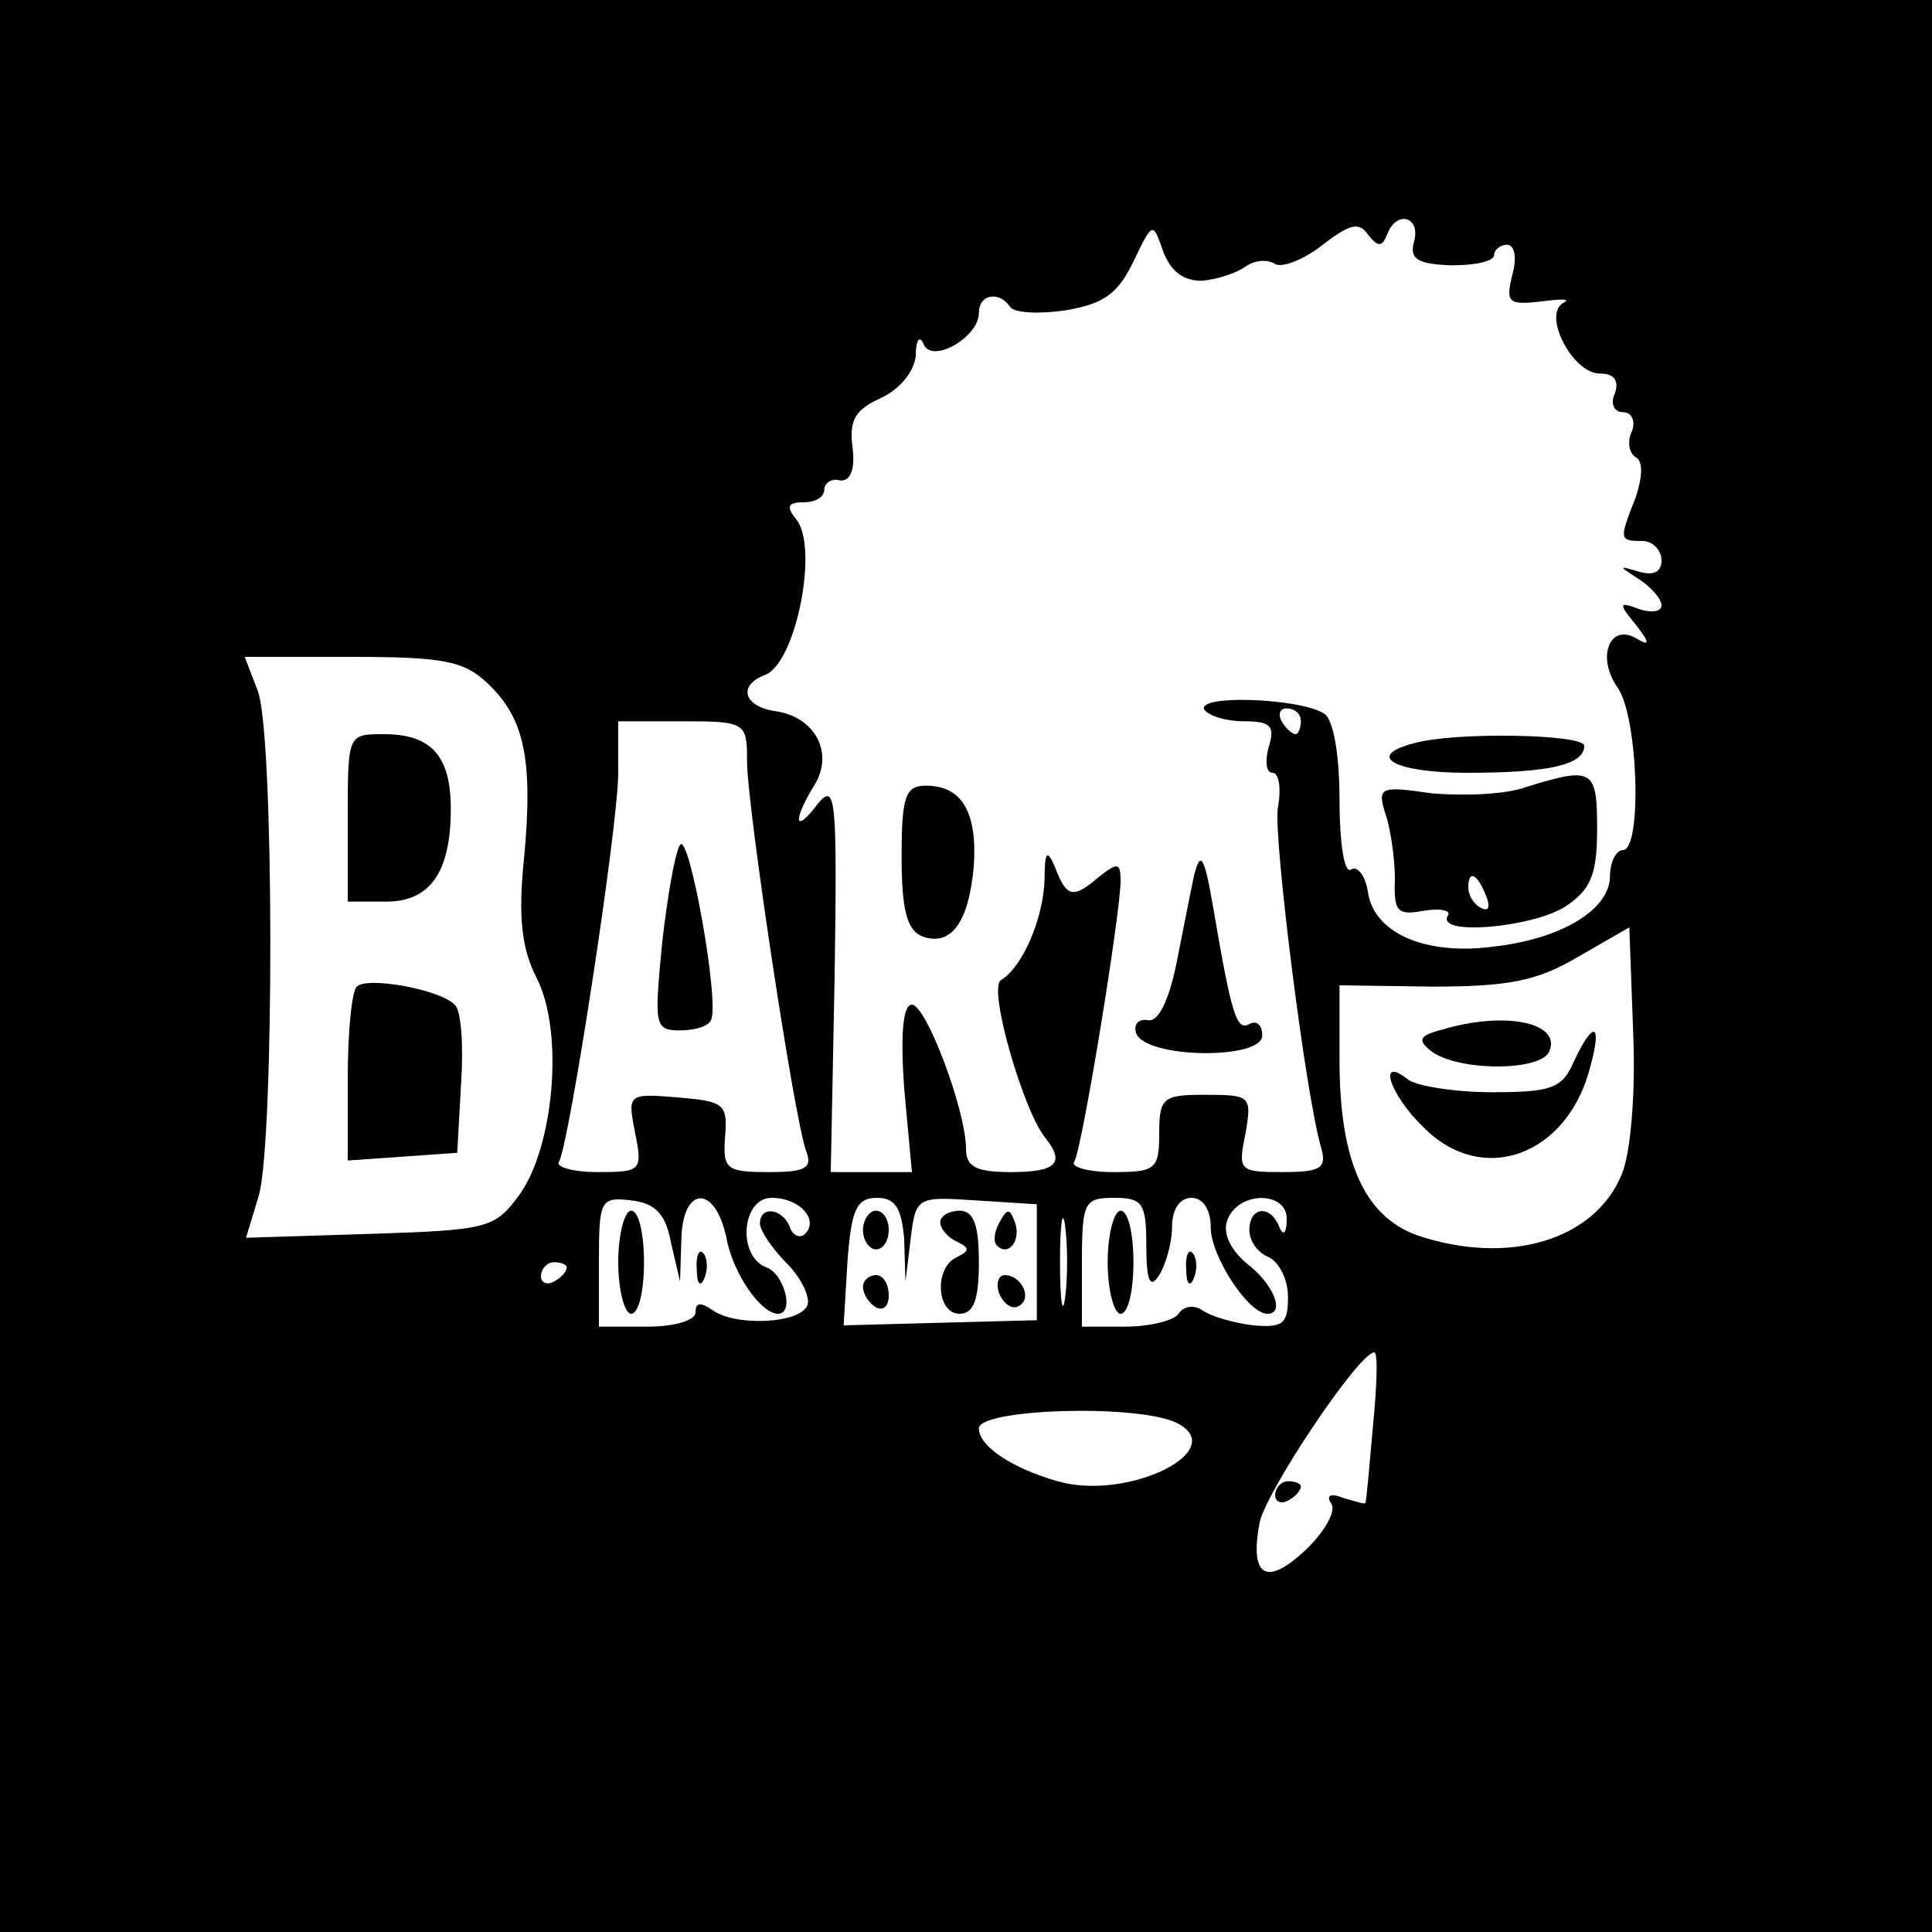 <?xml version="1.0" standalone="no"?>
<!DOCTYPE svg PUBLIC "-//W3C//DTD SVG 20010904//EN"
 "http://www.w3.org/TR/2001/REC-SVG-20010904/DTD/svg10.dtd">
<svg version="1.0" xmlns="http://www.w3.org/2000/svg"
 width="150pt" height="150pt" viewBox="0 0 150 150"
 preserveAspectRatio="xMidYMid meet">

<g transform="translate(0,150) scale(0.1,-0.1)"
fill="#000000" stroke="none">
<path d="M0 750 l0 -750 750 0 750 0 0 750 0 750 -750 0 -750 0 0 -750z m933
532 c12 1 27 6 34 11 7 5 17 6 23 2 5 -3 22 3 37 15 21 16 28 18 35 8 8 -10
11 -10 15 0 7 19 26 14 21 -5 -4 -14 2 -18 29 -19 18 0 33 3 33 8 0 4 5 8 10
8 6 0 8 -10 4 -24 -5 -21 -3 -23 23 -20 15 2 23 2 17 -1 -17 -9 7 -55 28 -55
11 0 15 -5 12 -15 -4 -8 -1 -15 6 -15 7 0 10 -7 7 -15 -4 -8 -2 -17 3 -20 6
-3 5 -16 0 -31 -13 -33 -13 -34 5 -34 8 0 15 -7 15 -15 0 -9 -6 -12 -17 -9
-17 5 -17 5 0 -6 9 -6 17 -15 17 -20 0 -5 -8 -6 -17 -3 -16 6 -17 5 -3 -12 11
-14 11 -17 1 -11 -21 13 -32 -14 -15 -38 16 -23 19 -126 4 -126 -5 0 -10 -9
-10 -20 0 -26 -37 -49 -91 -55 -53 -7 -93 11 -97 43 -2 12 -8 20 -13 17 -5 -4
-9 19 -9 54 0 36 -5 63 -12 67 -19 12 -99 15 -93 3 4 -5 17 -9 31 -9 21 0 24
-4 19 -20 -3 -11 -2 -20 3 -20 5 0 7 -12 4 -28 -3 -25 22 -225 34 -264 4 -15
-1 -18 -30 -18 -34 0 -35 1 -29 30 5 29 4 30 -31 30 -33 0 -36 -2 -36 -30 0
-28 -3 -30 -36 -30 -19 0 -33 4 -30 8 6 9 36 193 36 218 0 14 -2 15 -17 3 -20
-17 -25 -16 -34 8 -6 14 -8 12 -8 -10 -1 -30 -17 -68 -34 -78 -10 -7 18 -103
35 -123 15 -19 8 -26 -27 -26 -27 0 -35 4 -35 18 0 30 -31 112 -42 112 -7 0
-9 -23 -6 -65 l6 -65 -32 0 -31 0 3 152 c2 138 1 151 -13 134 -18 -24 -20 -14
-3 14 16 25 1 54 -31 58 -24 4 -28 20 -7 28 24 9 42 100 24 121 -8 10 -6 13 6
13 9 0 16 4 16 10 0 5 6 9 12 7 8 -1 12 8 10 25 -3 22 2 30 22 39 15 7 26 21
27 33 0 12 3 16 6 9 6 -16 43 5 43 24 0 15 16 17 24 5 3 -5 22 -6 43 -3 30 5
41 13 53 38 15 31 15 31 23 8 6 -16 16 -23 30 -23z m-555 -312 c29 -27 36 -59
29 -135 -5 -47 -2 -72 10 -95 21 -42 13 -131 -14 -168 -19 -26 -25 -27 -116
-30 l-96 -3 10 33 c12 43 12 360 -1 392 l-10 26 83 0 c70 0 87 -3 105 -20z
m632 -30 c0 -5 -2 -10 -4 -10 -3 0 -8 5 -11 10 -3 6 -1 10 4 10 6 0 11 -4 11
-10z m-430 -31 c0 -35 37 -280 46 -303 5 -13 -1 -16 -29 -16 -33 0 -36 2 -34
28 2 25 -1 27 -37 30 -38 3 -39 3 -33 -27 6 -30 5 -31 -29 -31 -19 0 -33 4
-30 8 8 14 46 261 46 302 l0 40 50 0 c49 0 50 -1 50 -31z m679 -321 c-21 -51
-88 -71 -159 -47 -41 15 -60 58 -60 136 l0 58 72 -1 c58 0 81 4 113 23 l40 23
3 -82 c2 -47 -2 -94 -9 -110z m-738 -53 l7 -30 1 33 c1 41 26 43 35 1 5 -28
27 -59 40 -59 13 0 5 31 -9 36 -23 9 -19 54 4 54 22 0 37 -17 26 -28 -4 -4
-10 -1 -12 6 -6 14 -23 16 -23 2 0 -5 9 -19 21 -31 11 -11 18 -26 16 -32 -5
-15 -57 -17 -74 -4 -9 6 -13 6 -13 -2 0 -6 -16 -11 -37 -11 l-38 0 0 50 c0 48
1 51 25 48 19 -2 27 -11 31 -33z m181 3 l1 -33 4 33 c4 33 5 33 51 30 l47 -3
0 -45 0 -45 -75 -2 -75 -2 3 50 c3 40 7 49 23 49 14 0 19 -8 21 -32z m125 -45
c-2 -16 -4 -3 -4 27 0 30 2 43 4 28 2 -16 2 -40 0 -55z m63 40 c0 -28 3 -34
10 -23 5 8 10 25 10 38 0 13 6 22 15 22 9 0 15 -9 15 -23 0 -22 29 -67 44 -67
14 0 5 23 -16 39 -13 11 -19 24 -15 34 9 23 47 22 46 0 0 -11 -3 -13 -6 -5 -7
17 -23 15 -23 -3 0 -9 7 -18 15 -21 8 -4 15 -17 15 -31 0 -21 -4 -24 -27 -22
-16 2 -33 7 -40 12 -6 4 -14 3 -18 -3 -3 -5 -22 -10 -41 -10 l-34 0 0 50 c0
47 2 50 25 50 22 0 25 -4 25 -37z m-450 -17 c0 -3 -4 -8 -10 -11 -5 -3 -10 -1
-10 4 0 6 5 11 10 11 6 0 10 -2 10 -4z m626 -123 c-3 -32 -5 -59 -6 -60 0 -1
-7 1 -17 4 -10 4 -14 2 -9 -5 3 -6 -6 -22 -21 -36 -30 -28 -43 -20 -35 22 5
24 77 132 89 132 3 0 2 -26 -1 -57z m-154 3 c46 -21 -36 -62 -91 -46 -35 10
-61 27 -61 41 0 15 119 19 152 5z"/>
<path d="M1098 923 c-39 -10 -15 -23 41 -23 63 0 91 6 91 21 0 9 -100 11 -132
2z"/>
<path d="M1185 889 c-16 -6 -49 -7 -73 -5 -41 6 -43 5 -36 -17 4 -12 7 -35 7
-50 -1 -25 2 -28 23 -24 13 2 21 0 18 -4 -9 -16 66 -9 91 7 20 13 25 25 25 60
0 47 -3 49 -55 33z m-31 -85 c3 -8 2 -12 -4 -9 -6 3 -10 10 -10 16 0 14 7 11
14 -7z"/>
<path d="M700 835 c0 -41 4 -57 16 -62 22 -8 36 10 40 54 3 42 -9 63 -37 63
-16 0 -19 -8 -19 -55z"/>
<path d="M927 820 c-3 -14 -9 -45 -14 -70 -6 -28 -14 -44 -22 -42 -7 1 -11 -3
-9 -10 7 -20 98 -21 98 -2 0 8 -4 12 -10 9 -10 -6 -14 8 -28 90 -7 41 -10 45
-15 25z"/>
<path d="M270 865 l0 -65 30 0 c34 0 50 23 50 72 0 41 -15 58 -52 58 -28 0
-28 0 -28 -65z"/>
<path d="M277 734 c-4 -4 -7 -36 -7 -71 l0 -64 43 3 42 3 3 54 c2 30 0 57 -5
61 -12 12 -68 22 -76 14z"/>
<path d="M528 844 c-4 -6 -10 -41 -14 -77 -6 -63 -6 -67 14 -67 11 0 22 3 24
8 7 13 -17 147 -24 136z"/>
<path d="M1121 701 c-19 -5 -21 -8 -10 -17 21 -16 86 -16 92 0 9 22 -34 31
-82 17z"/>
<path d="M1222 676 c-9 -21 -17 -24 -64 -24 -29 0 -59 5 -65 10 -24 19 -14
-12 12 -37 46 -47 113 -22 130 48 9 33 2 35 -13 3z"/>
<path d="M480 520 c0 -22 5 -40 10 -40 6 0 10 18 10 40 0 22 -4 40 -10 40 -5
0 -10 -18 -10 -40z"/>
<path d="M541 514 c0 -11 3 -14 6 -6 3 7 2 16 -1 19 -3 4 -6 -2 -5 -13z"/>
<path d="M670 545 c0 -8 5 -15 10 -15 6 0 10 7 10 15 0 8 -4 15 -10 15 -5 0
-10 -7 -10 -15z"/>
<path d="M730 551 c0 -5 6 -12 13 -15 10 -5 10 -7 0 -12 -18 -8 -16 -44 2 -44
11 0 15 11 15 40 0 29 -4 40 -15 40 -8 0 -15 -4 -15 -9z"/>
<path d="M776 551 c-4 -7 -5 -15 -2 -18 9 -9 19 4 14 18 -4 11 -6 11 -12 0z"/>
<path d="M670 501 c0 -6 5 -13 10 -16 6 -3 10 1 10 9 0 9 -4 16 -10 16 -5 0
-10 -4 -10 -9z"/>
<path d="M776 495 c4 -8 10 -12 15 -9 11 6 2 24 -11 24 -5 0 -7 -7 -4 -15z"/>
<path d="M860 520 c0 -22 5 -40 10 -40 6 0 10 18 10 40 0 22 -4 40 -10 40 -5
0 -10 -18 -10 -40z"/>
<path d="M921 514 c0 -11 3 -14 6 -6 3 7 2 16 -1 19 -3 4 -6 -2 -5 -13z"/>
<path d="M990 339 c0 -5 5 -7 10 -4 6 3 10 8 10 11 0 2 -4 4 -10 4 -5 0 -10
-5 -10 -11z"/>
</g>
</svg>
